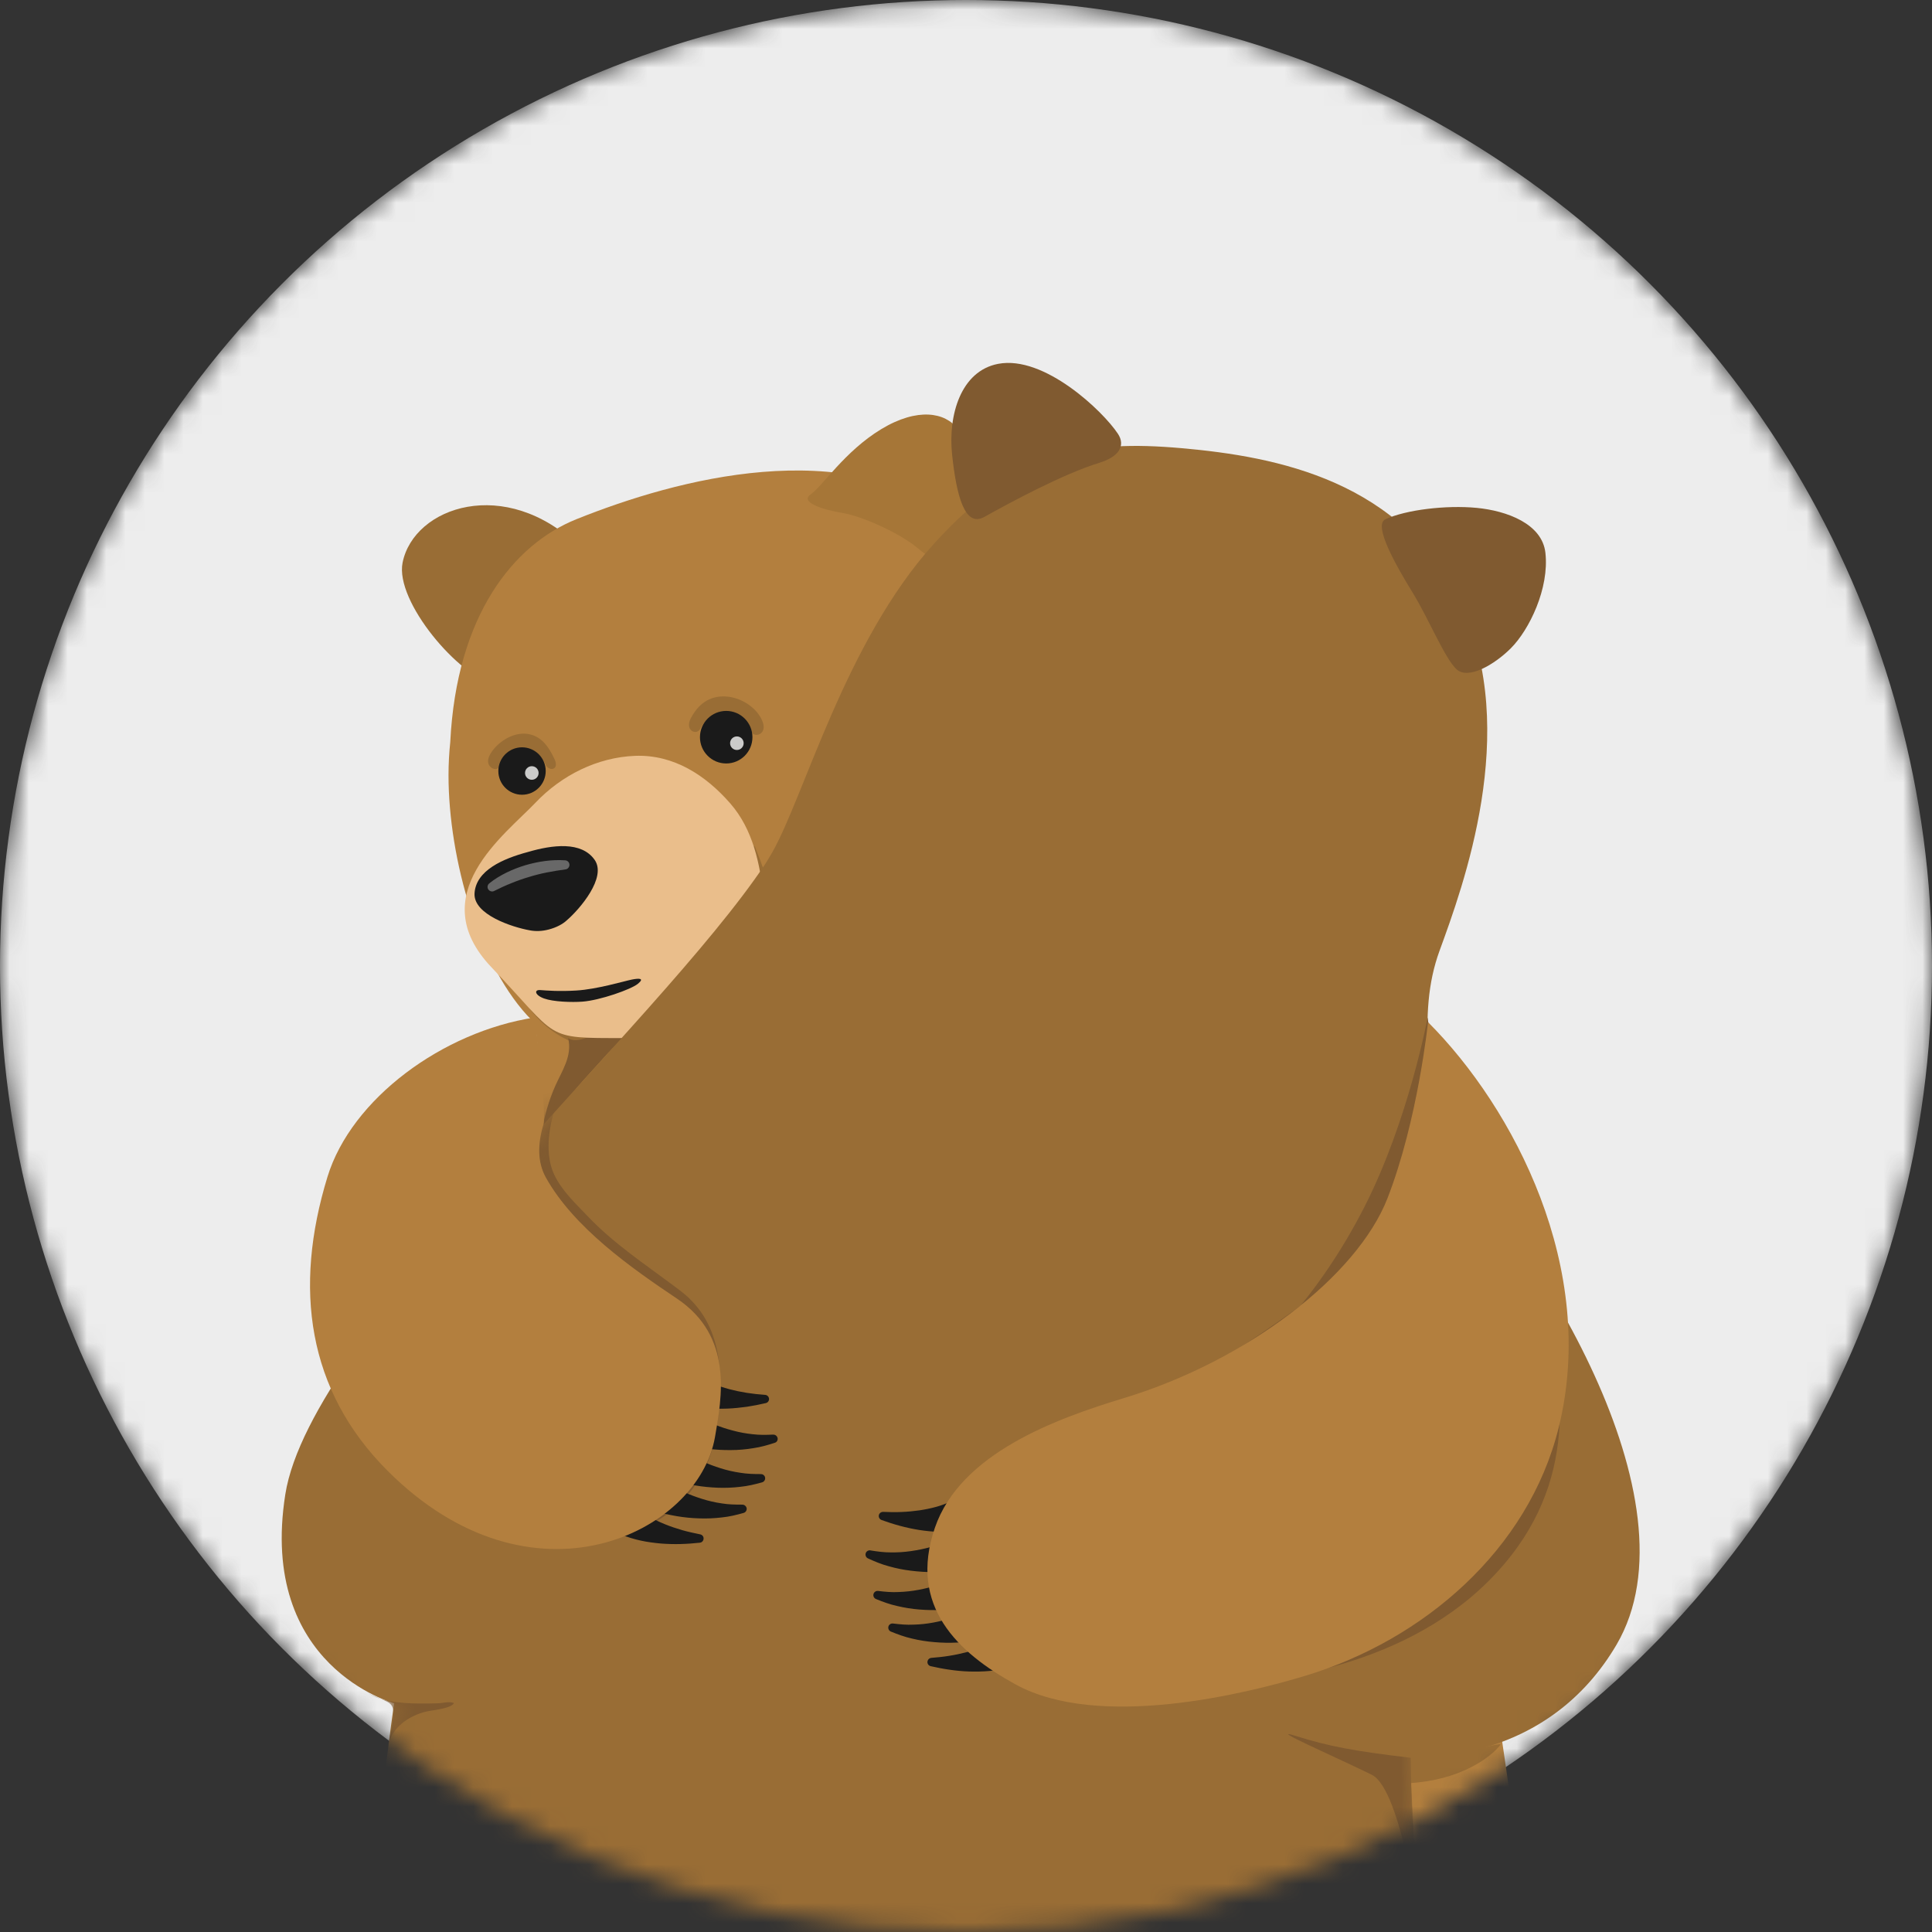 <svg width="100" height="100" viewBox="0 0 100 100" fill="none" xmlns="http://www.w3.org/2000/svg">
<rect x="0" y="0" width="100" height="100" fill="#333333" stroke="none"/>
<mask id="mask0" mask-type="alpha" maskUnits="userSpaceOnUse" x="0" y="0" width="100" height="100">
<circle cx="50" cy="50" r="50" fill="white"/>
</mask>
<g mask="url(#mask0)">
<circle cx="50" cy="50" r="50" fill="#EDEDED"/>
<path d="M29.967 28.28C26.165 24.601 21.422 26.22 20.838 29.122C20.435 31.133 23.776 35.054 25.621 35.426C27.466 35.797 31.167 29.441 29.967 28.28Z" fill="#996D35"/>
<path d="M77.247 159.01C77.993 158.967 78.678 158.9 79.265 158.817C80.327 158.67 81.504 158.367 82.042 157.44C82.278 157.033 82.359 156.555 82.37 156.086C82.448 153.294 78.64 152.493 76.971 150.761C75.92 149.669 76.211 147.834 76.116 146.439C75.935 143.82 75.67 141.19 76.036 138.574C76.847 132.757 77.972 126.995 78.611 121.154C79.835 109.955 79.835 103.591 77.501 88.488C75.166 73.385 66.797 57.138 62.693 48.564C58.586 39.989 53.878 30.116 49.59 26.869C43.741 22.443 35.044 24.785 29.846 26.869C26.568 28.182 23.63 31.864 23.305 38.41C23.247 38.969 23.215 39.543 23.215 40.125C23.215 44.441 24.801 50.079 27.535 52.816C29.777 55.061 18.507 125.007 37.746 131.829C44.3 134.235 50.778 137.22 56.088 141.847C60.103 145.345 62.345 149.94 64.365 154.769C65.983 158.644 72.746 159.272 77.247 159.01Z" fill="#B37F3E"/>
<path d="M77.667 90.277C77.521 90.294 77.382 90.312 77.282 90.335C76.05 90.623 74.795 90.802 73.534 90.925C72.642 91.012 71.439 90.885 70.616 91.228C70.973 91.383 70.985 92.248 71.376 92.279C75.785 92.631 77.676 90.392 77.667 90.277Z" fill="#996D35"/>
<path d="M49.555 22.19C48.939 21.351 47.497 21.072 45.609 22.215C43.721 23.359 42.564 25.174 41.971 25.581C41.379 25.987 42.535 26.37 43.597 26.549C44.66 26.727 46.484 27.569 47.379 28.275C48.274 28.98 48.597 29.433 49.377 28.024C50.157 26.615 51.267 24.523 49.555 22.19Z" fill="#A67637"/>
<path d="M67.989 90.26C73.92 91.957 80.318 90.824 83.665 85.14C88.071 77.652 79.314 64.056 74.372 59.109L67.989 90.26Z" fill="#996D35"/>
<path d="M39.062 43.792C42.311 51.632 38.215 54.631 34.37 54.631C30.526 54.631 28.747 53.937 27.388 52.182L39.062 43.792Z" fill="#996D35"/>
<path d="M31.688 54.268C31.176 54.833 30.666 55.398 30.154 55.962C29.397 56.798 28.813 57.786 28.033 58.622C28.168 57.801 28.399 56.985 28.732 56.225C29.072 55.45 29.639 54.657 29.406 53.73C29.889 54.087 30.865 53.459 30.983 53.39C31.314 53.194 31.628 53.119 32.011 53.243C32.183 53.297 32.672 53.499 32.376 53.73C32.376 53.73 31.688 54.268 31.688 54.268Z" fill="#805A30"/>
<path d="M73.204 95.149C74.021 100.79 74.504 114.052 72.032 126.68C69.563 139.309 69.192 151.412 69.836 153.299C70.481 155.187 65.37 152.458 65.37 152.458C65.37 152.458 69.171 125.79 68.515 120.016C67.859 114.242 73.204 95.149 73.204 95.149Z" fill="#996D35"/>
<path d="M39.525 46.443C39.341 44.717 38.975 42.934 37.804 41.591C36.532 40.13 34.871 39.047 32.877 39.122C30.914 39.197 29.064 40.13 27.722 41.542C26.142 43.205 21.877 46.316 25.431 50.059C28.986 53.802 28.114 53.73 32.27 53.73C36.425 53.73 40.017 51.09 39.525 46.443Z" fill="#EABE8B"/>
<path d="M27.414 48.152C26.534 47.996 24.493 47.342 24.562 46.236C24.637 45.049 26.036 44.444 27.319 44.101C28.594 43.726 30.1 43.533 30.779 44.507C31.415 45.417 30.008 47.057 29.343 47.63C29.118 47.843 28.781 48.011 28.413 48.108C28.059 48.204 27.711 48.212 27.414 48.152Z" fill="#1A1A1A"/>
<path d="M29.832 51.269C28.928 51.324 28.284 51.269 27.958 51.246C27.636 51.223 27.679 51.508 28.16 51.681C28.64 51.854 29.587 51.886 30.143 51.845C31.047 51.779 32.661 51.214 33.018 50.92C33.375 50.627 33.084 50.627 32.696 50.704C32.307 50.782 30.914 51.203 29.832 51.269Z" fill="#1A1A1A"/>
<path opacity="0.4" d="M25.322 45.726C25.607 45.492 25.903 45.322 26.217 45.164C26.531 45.011 26.856 44.884 27.19 44.784C27.858 44.588 28.56 44.484 29.256 44.53C29.386 44.539 29.484 44.651 29.475 44.781C29.466 44.893 29.38 44.985 29.274 45H29.268C28.623 45.089 27.99 45.199 27.374 45.394C27.066 45.484 26.761 45.593 26.465 45.714C26.168 45.832 25.866 45.971 25.593 46.109L25.578 46.117C25.463 46.175 25.322 46.129 25.262 46.014C25.21 45.913 25.239 45.792 25.322 45.726Z" fill="#DDDDDD"/>
<path d="M51.371 159.14C51.958 159.831 52.844 160.214 53.725 160.45C55.176 160.839 56.692 160.906 58.195 160.969C61.873 161.125 68.006 162.188 71.287 159.632C73.71 157.748 71.845 153.057 68.792 153.057C69.025 146.454 68.443 139.787 69.73 133.307C74.916 107.198 73.019 98.073 73.019 90.983C73.019 90.098 75.267 63.848 74.648 61.898C74.145 56.121 73.29 52.557 74.51 49.212C75.731 45.867 78.686 37.854 75.659 31.357C72.631 24.86 66.066 23.633 61.162 23.198C56.258 22.763 52.692 23.348 48.343 28.142C43.75 33.21 41.617 41.251 39.96 44.138C39.853 44.325 39.738 44.513 39.62 44.703C33.982 53.168 16.087 68.985 14.768 77.346C13.361 86.266 20.383 88.156 20.406 88.162C20.337 88.142 17.232 113.358 17.151 115.092C16.544 128.328 18.875 141.279 21.241 154.224C21.488 155.578 21.811 157.059 22.902 157.898C24.968 159.485 29.426 159.834 31.864 159.848C35.096 159.868 39.775 159.347 42.835 158.22C45.67 157.177 46.116 154.429 43.312 152.668C40.101 150.655 40.869 147.454 41.917 144.359C42.322 143.158 43.577 137.591 44.602 137.168C46.536 136.37 47.952 141.181 48.26 142.377C49.408 146.805 50.154 151.288 50.436 155.852C50.505 156.961 50.6 158.146 51.279 159.027C51.31 159.068 51.339 159.102 51.371 159.14Z" fill="#996D35"/>
<mask id="mask1" mask-type="alpha" maskUnits="userSpaceOnUse" x="14" y="23" width="63" height="139">
<path d="M51.371 159.14C51.958 159.831 52.844 160.214 53.725 160.45C55.176 160.839 56.692 160.906 58.195 160.969C61.873 161.125 68.006 162.188 71.287 159.632C73.71 157.748 71.845 153.057 68.792 153.057C69.025 146.454 68.443 139.787 69.73 133.307C74.916 107.198 73.019 98.073 73.019 90.983C73.019 90.098 75.267 63.848 74.648 61.898C74.145 56.121 73.29 52.557 74.51 49.212C75.731 45.867 78.686 37.854 75.659 31.357C72.631 24.86 66.066 23.633 61.162 23.198C56.258 22.763 52.692 23.348 48.343 28.142C43.75 33.21 41.617 41.251 39.96 44.138C39.853 44.325 39.738 44.513 39.62 44.703C33.982 53.168 16.087 68.985 14.768 77.346C13.361 86.266 20.383 88.156 20.406 88.162C20.337 88.142 17.232 113.358 17.151 115.092C16.544 128.328 18.875 141.279 21.241 154.224C21.488 155.578 21.811 157.059 22.902 157.898C24.968 159.485 29.426 159.834 31.864 159.848C35.096 159.868 39.775 159.347 42.835 158.22C45.67 157.177 46.116 154.429 43.312 152.668C40.101 150.655 40.869 147.454 41.917 144.359C42.322 143.158 43.577 137.591 44.602 137.168C46.536 136.37 47.952 141.181 48.26 142.377C49.408 146.805 50.154 151.288 50.436 155.852C50.505 156.961 50.6 158.146 51.279 159.027C51.31 159.068 51.339 159.102 51.371 159.14Z" fill="#996D35"/>
</mask>
<g mask="url(#mask1)">
<path d="M35.522 67.061C35.303 66.871 35.067 66.695 34.834 66.522C33.326 65.398 31.746 64.344 30.442 62.975C29.8 62.301 29.072 61.633 28.675 60.774C28.263 59.884 28.358 58.708 28.609 57.783C28.799 57.086 28.652 56.513 28.586 55.795C28.56 55.522 28.315 50.814 28.468 50.739C28.102 50.923 27.739 51.128 27.38 51.341C27.515 52.479 27.673 57.682 27.541 58.227C27.236 59.227 27.219 60.18 27.668 60.984C29.115 63.572 31.985 65.793 34.445 67.242C36.451 68.423 36.765 72.385 36.42 74.399C36.008 76.796 33.809 79.009 30.813 79.85C34.379 79.308 36.546 77.064 37.01 74.376C37.418 72.005 37.6 69.178 35.804 67.334C35.715 67.234 35.62 67.144 35.522 67.061Z" fill="#805A30"/>
<path d="M18.91 87.505C19.483 88.082 20.847 88.165 21.658 88.174C21.998 88.177 22.337 88.174 22.677 88.162C22.948 88.154 23.241 88.047 23.497 88.151C23.353 88.439 22.384 88.514 22.053 88.592C21.143 88.808 20.234 89.447 20.073 90.421C20.188 89.727 20.277 89.617 20.349 88.917C20.375 88.666 20.386 88.381 20.211 88.2C20.121 88.108 19.998 88.061 19.88 88.007C19.612 87.883 19.108 87.727 18.91 87.505Z" fill="#805A30"/>
<path d="M73.019 90.983C70.049 90.634 68.734 90.378 67.073 89.853C65.413 89.329 69.433 91.078 71.008 91.865C72.582 92.651 73.434 100.079 73.35 98.073C73.267 96.068 73.071 93.178 73.051 92.478C73.028 91.775 73.019 90.983 73.019 90.983Z" fill="#805A30"/>
</g>
<path d="M50.948 26.756C49.935 27.324 49.503 25.644 49.279 23.515C49.069 21.495 49.725 19.205 51.662 18.833C54.053 18.375 57.095 21.288 57.861 22.449C58.264 23.057 57.938 23.636 56.897 23.956C55.032 24.526 52.24 26.033 50.948 26.756Z" fill="#805A30"/>
<path d="M71.707 26.877C71.048 27.183 72.311 29.358 73.137 30.706C73.963 32.057 74.789 34.094 75.394 34.645C75.998 35.195 77.348 34.403 78.194 33.561C79.161 32.596 80.197 30.447 79.99 28.612C79.82 27.105 77.984 26.436 76.43 26.287C74.859 26.137 72.781 26.382 71.707 26.877Z" fill="#805A30"/>
<path fill-rule="evenodd" clip-rule="evenodd" d="M25.834 39.693C25.71 39.978 25.037 39.704 25.339 39.102C25.653 38.482 26.493 37.883 27.282 37.984C28.03 38.079 28.407 38.67 28.698 39.283C28.98 39.877 28.404 39.94 28.237 39.574C27.987 39.021 27.457 38.805 27.092 38.808C26.724 38.808 26.145 38.969 25.834 39.693Z" fill="#996D35"/>
<path d="M27.02 41.136C27.697 41.136 28.246 40.586 28.246 39.908C28.246 39.231 27.697 38.681 27.02 38.681C26.343 38.681 25.794 39.231 25.794 39.908C25.794 40.586 26.343 41.136 27.02 41.136Z" fill="#1A1A1A"/>
<path d="M27.526 40.361C27.72 40.361 27.878 40.204 27.878 40.01C27.878 39.815 27.72 39.658 27.526 39.658C27.333 39.658 27.175 39.815 27.175 40.01C27.175 40.204 27.333 40.361 27.526 40.361Z" fill="#CBCBCA"/>
<path fill-rule="evenodd" clip-rule="evenodd" d="M38.9 37.889C39.044 38.197 39.735 38.027 39.465 37.336C39.185 36.627 38.345 36.074 37.516 36.048C36.687 36.022 36.14 36.463 35.761 37.166C35.418 37.803 36.051 38.102 36.253 37.71C36.558 37.108 37.139 36.892 37.539 36.918C38.198 36.961 38.61 37.269 38.9 37.889Z" fill="#996D35"/>
<path d="M37.588 39.517C38.338 39.517 38.946 38.908 38.946 38.157C38.946 37.406 38.338 36.797 37.588 36.797C36.838 36.797 36.23 37.406 36.23 38.157C36.23 38.908 36.838 39.517 37.588 39.517Z" fill="#1A1A1A"/>
<path d="M38.141 38.819C38.334 38.819 38.492 38.662 38.492 38.468C38.492 38.274 38.334 38.117 38.141 38.117C37.947 38.117 37.789 38.274 37.789 38.468C37.789 38.662 37.947 38.819 38.141 38.819Z" fill="#CBCBCA"/>
<path d="M52.344 86.264C52.26 86.298 52.226 86.307 52.171 86.321C52.119 86.336 52.076 86.347 52.027 86.359C51.932 86.382 51.84 86.402 51.751 86.416C51.569 86.451 51.391 86.471 51.213 86.489C50.859 86.523 50.51 86.526 50.168 86.517C49.825 86.506 49.489 86.474 49.155 86.425C48.821 86.379 48.496 86.313 48.173 86.241C48.056 86.215 47.983 86.1 48.009 85.981C48.03 85.886 48.11 85.82 48.202 85.811H48.208C48.525 85.785 48.841 85.754 49.149 85.702C49.457 85.653 49.762 85.587 50.059 85.509C50.352 85.428 50.64 85.333 50.91 85.218C51.046 85.16 51.178 85.1 51.302 85.034C51.567 84.872 52.761 86.079 52.344 86.264Z" fill="#1A1A1A"/>
<path d="M49.155 79.28C48.971 79.291 48.792 79.291 48.614 79.288C48.26 79.28 47.914 79.242 47.575 79.191C47.235 79.136 46.904 79.064 46.582 78.977C46.257 78.891 45.94 78.787 45.629 78.675C45.517 78.634 45.457 78.51 45.497 78.398C45.529 78.306 45.618 78.251 45.71 78.254H45.716C46.035 78.269 46.352 78.274 46.663 78.26C46.976 78.248 47.284 78.219 47.586 78.176C47.889 78.13 48.185 78.07 48.467 77.992C48.608 77.952 48.746 77.908 48.876 77.856C48.942 77.833 49.005 77.805 49.066 77.779C49.094 77.764 49.126 77.753 49.149 77.738C49.172 77.727 49.21 77.707 49.201 77.704C49.618 77.545 49.615 79.314 49.155 79.28Z" fill="#1A1A1A"/>
<path d="M50.752 84.866C50.513 84.921 50.332 84.944 50.128 84.97C49.929 84.993 49.73 85.007 49.535 85.019C49.141 85.039 48.746 85.031 48.358 84.996C47.969 84.964 47.584 84.904 47.206 84.812C46.83 84.728 46.464 84.593 46.113 84.451C46.001 84.405 45.949 84.279 45.992 84.166C46.029 84.074 46.124 84.019 46.219 84.031L46.234 84.034C46.588 84.077 46.933 84.109 47.284 84.091C47.632 84.083 47.978 84.045 48.315 83.982C48.654 83.918 48.985 83.838 49.31 83.731C49.471 83.676 49.63 83.622 49.785 83.558C49.935 83.498 50.105 83.423 50.211 83.362C50.6 83.138 51.406 84.544 51.02 84.768C50.951 84.809 50.876 84.838 50.801 84.855L50.752 84.866Z" fill="#1A1A1A"/>
<path d="M49.981 83.175C49.742 83.23 49.561 83.253 49.356 83.279C49.158 83.302 48.959 83.319 48.764 83.328C48.369 83.348 47.975 83.339 47.586 83.308C47.198 83.279 46.812 83.215 46.435 83.126C46.058 83.043 45.693 82.91 45.342 82.766C45.229 82.72 45.175 82.593 45.221 82.481C45.258 82.388 45.353 82.334 45.448 82.345L45.462 82.348C45.816 82.391 46.162 82.423 46.513 82.403C46.861 82.391 47.204 82.354 47.543 82.29C47.883 82.227 48.214 82.144 48.539 82.037C48.7 81.982 48.858 81.927 49.014 81.864C49.164 81.804 49.333 81.729 49.44 81.668C49.825 81.444 50.637 82.847 50.252 83.071C50.182 83.112 50.108 83.141 50.036 83.158L49.981 83.175Z" fill="#1A1A1A"/>
<path d="M49.543 81.271C49.302 81.317 49.12 81.331 48.916 81.348C48.717 81.363 48.519 81.371 48.32 81.371C47.926 81.374 47.532 81.348 47.146 81.299C46.758 81.253 46.375 81.175 46.003 81.069C45.629 80.971 45.272 80.821 44.927 80.663C44.818 80.614 44.769 80.484 44.818 80.372C44.861 80.279 44.956 80.231 45.051 80.248L45.065 80.251C45.416 80.308 45.762 80.354 46.113 80.352C46.461 80.357 46.806 80.334 47.149 80.285C47.489 80.236 47.825 80.17 48.153 80.078C48.317 80.032 48.478 79.98 48.637 79.925C48.789 79.87 48.962 79.804 49.071 79.746C49.469 79.539 50.217 80.977 49.82 81.184C49.748 81.222 49.673 81.248 49.598 81.262L49.543 81.271Z" fill="#1A1A1A"/>
<path d="M36.247 79.418H36.241C35.928 79.355 35.62 79.288 35.317 79.202C35.015 79.115 34.722 79.017 34.437 78.902C34.155 78.787 33.878 78.66 33.622 78.516C33.496 78.444 33.369 78.369 33.257 78.289C33.015 78.096 31.691 79.156 32.085 79.386C32.163 79.43 32.198 79.441 32.249 79.464C32.298 79.484 32.342 79.502 32.388 79.519C32.477 79.55 32.566 79.582 32.655 79.608C32.831 79.663 33.006 79.706 33.179 79.744C33.527 79.819 33.87 79.862 34.212 79.893C34.555 79.919 34.894 79.928 35.228 79.919C35.565 79.911 35.896 79.885 36.224 79.85C36.342 79.839 36.428 79.732 36.417 79.611C36.411 79.513 36.339 79.438 36.247 79.418ZM36.06 72.817C36.241 72.849 36.42 72.872 36.598 72.886C36.952 72.918 37.3 72.921 37.643 72.909C37.985 72.895 38.322 72.861 38.656 72.814C38.987 72.765 39.315 72.699 39.637 72.624C39.755 72.598 39.827 72.48 39.801 72.365C39.778 72.27 39.698 72.204 39.606 72.198H39.6C39.28 72.175 38.967 72.143 38.659 72.094C38.348 72.045 38.046 71.982 37.749 71.904C37.453 71.823 37.168 71.731 36.895 71.619C36.759 71.561 36.627 71.504 36.503 71.437C36.44 71.406 36.382 71.371 36.325 71.336C36.299 71.319 36.267 71.302 36.244 71.284C36.224 71.27 36.187 71.247 36.198 71.244C35.801 71.043 35.602 72.797 36.06 72.817ZM38.426 77.879H38.411C38.057 77.879 37.706 77.874 37.361 77.816C37.015 77.767 36.679 77.689 36.351 77.586C36.023 77.485 35.7 77.364 35.392 77.223C35.237 77.15 35.087 77.076 34.94 76.995C34.799 76.917 34.638 76.825 34.54 76.75C34.181 76.482 33.217 77.784 33.576 78.052C33.639 78.101 33.712 78.136 33.783 78.165L33.832 78.182C34.063 78.266 34.241 78.309 34.44 78.358C34.635 78.404 34.828 78.441 35.024 78.476C35.412 78.542 35.804 78.58 36.195 78.591C36.584 78.606 36.975 78.588 37.361 78.542C37.746 78.505 38.123 78.412 38.489 78.309C38.604 78.277 38.673 78.156 38.642 78.041C38.61 77.943 38.523 77.879 38.426 77.879ZM39.387 76.298H39.373C39.019 76.298 38.667 76.289 38.322 76.231C37.977 76.18 37.64 76.105 37.312 76.001C36.984 75.9 36.661 75.779 36.353 75.635C36.198 75.563 36.048 75.488 35.902 75.407C35.761 75.33 35.599 75.237 35.502 75.162C35.142 74.895 34.175 76.194 34.535 76.462C34.598 76.511 34.67 76.548 34.739 76.574L34.788 76.592C35.018 76.675 35.197 76.718 35.395 76.767C35.591 76.813 35.784 76.851 35.979 76.885C36.368 76.952 36.759 76.989 37.151 77.004C37.539 77.018 37.931 77.004 38.316 76.957C38.702 76.92 39.079 76.828 39.444 76.727C39.56 76.695 39.629 76.574 39.597 76.459C39.571 76.361 39.485 76.298 39.387 76.298ZM40.242 74.408C40.21 74.313 40.121 74.252 40.023 74.255H40.009C39.655 74.272 39.303 74.278 38.958 74.235C38.613 74.2 38.27 74.137 37.939 74.047C37.605 73.961 37.28 73.855 36.967 73.725C36.808 73.659 36.656 73.592 36.506 73.517C36.362 73.445 36.198 73.359 36.094 73.29C35.723 73.039 34.814 74.379 35.185 74.629C35.251 74.676 35.323 74.71 35.395 74.733L35.447 74.748C35.68 74.82 35.858 74.857 36.063 74.897C36.258 74.935 36.457 74.967 36.653 74.99C37.044 75.039 37.438 75.059 37.827 75.056C38.218 75.056 38.607 75.021 38.987 74.958C39.37 74.903 39.744 74.797 40.104 74.678C40.216 74.647 40.279 74.523 40.242 74.408Z" fill="#1A1A1A"/>
<path d="M80.209 68.138C80.897 72.042 81.725 77.151 77.052 81.83C72.378 86.509 65.148 87.177 62.535 87.177C59.922 87.177 80.209 68.138 80.209 68.138Z" fill="#805A30"/>
<path d="M73.894 52.664C73.894 52.664 72.913 57.968 70.636 62.442C65.367 72.8 57.331 74.295 64.561 69.498C71.79 64.701 73.175 62.284 73.926 60.212C74.677 58.138 73.894 52.664 73.894 52.664Z" fill="#805A30"/>
<path d="M28.131 58.198C27.826 59.198 27.809 60.152 28.258 60.956C29.705 63.543 32.664 65.623 35.035 67.213C37.98 69.184 37.355 72.356 37.01 74.37C36.149 79.372 27.524 83.599 20.055 76.122C15.905 71.967 15.18 66.675 16.953 60.904C18.19 56.879 22.904 53.395 27.685 52.664C27.682 52.664 28.289 57.547 28.131 58.198Z" fill="#B37F3E"/>
<path d="M52.562 87.183C56.862 89.545 64.437 87.687 67.589 86.73C73.67 84.884 79.101 80.239 80.675 73.903C82.715 65.681 78.373 57.369 73.914 52.906C73.914 52.906 73.391 57.979 71.816 62.022C70.242 66.061 64.541 70.432 58.183 72.362C54.675 73.428 49.716 75.212 48.389 79.078C46.999 83.129 49.575 85.543 52.562 87.183Z" fill="#B37F3E"/>
</g>
</svg>
